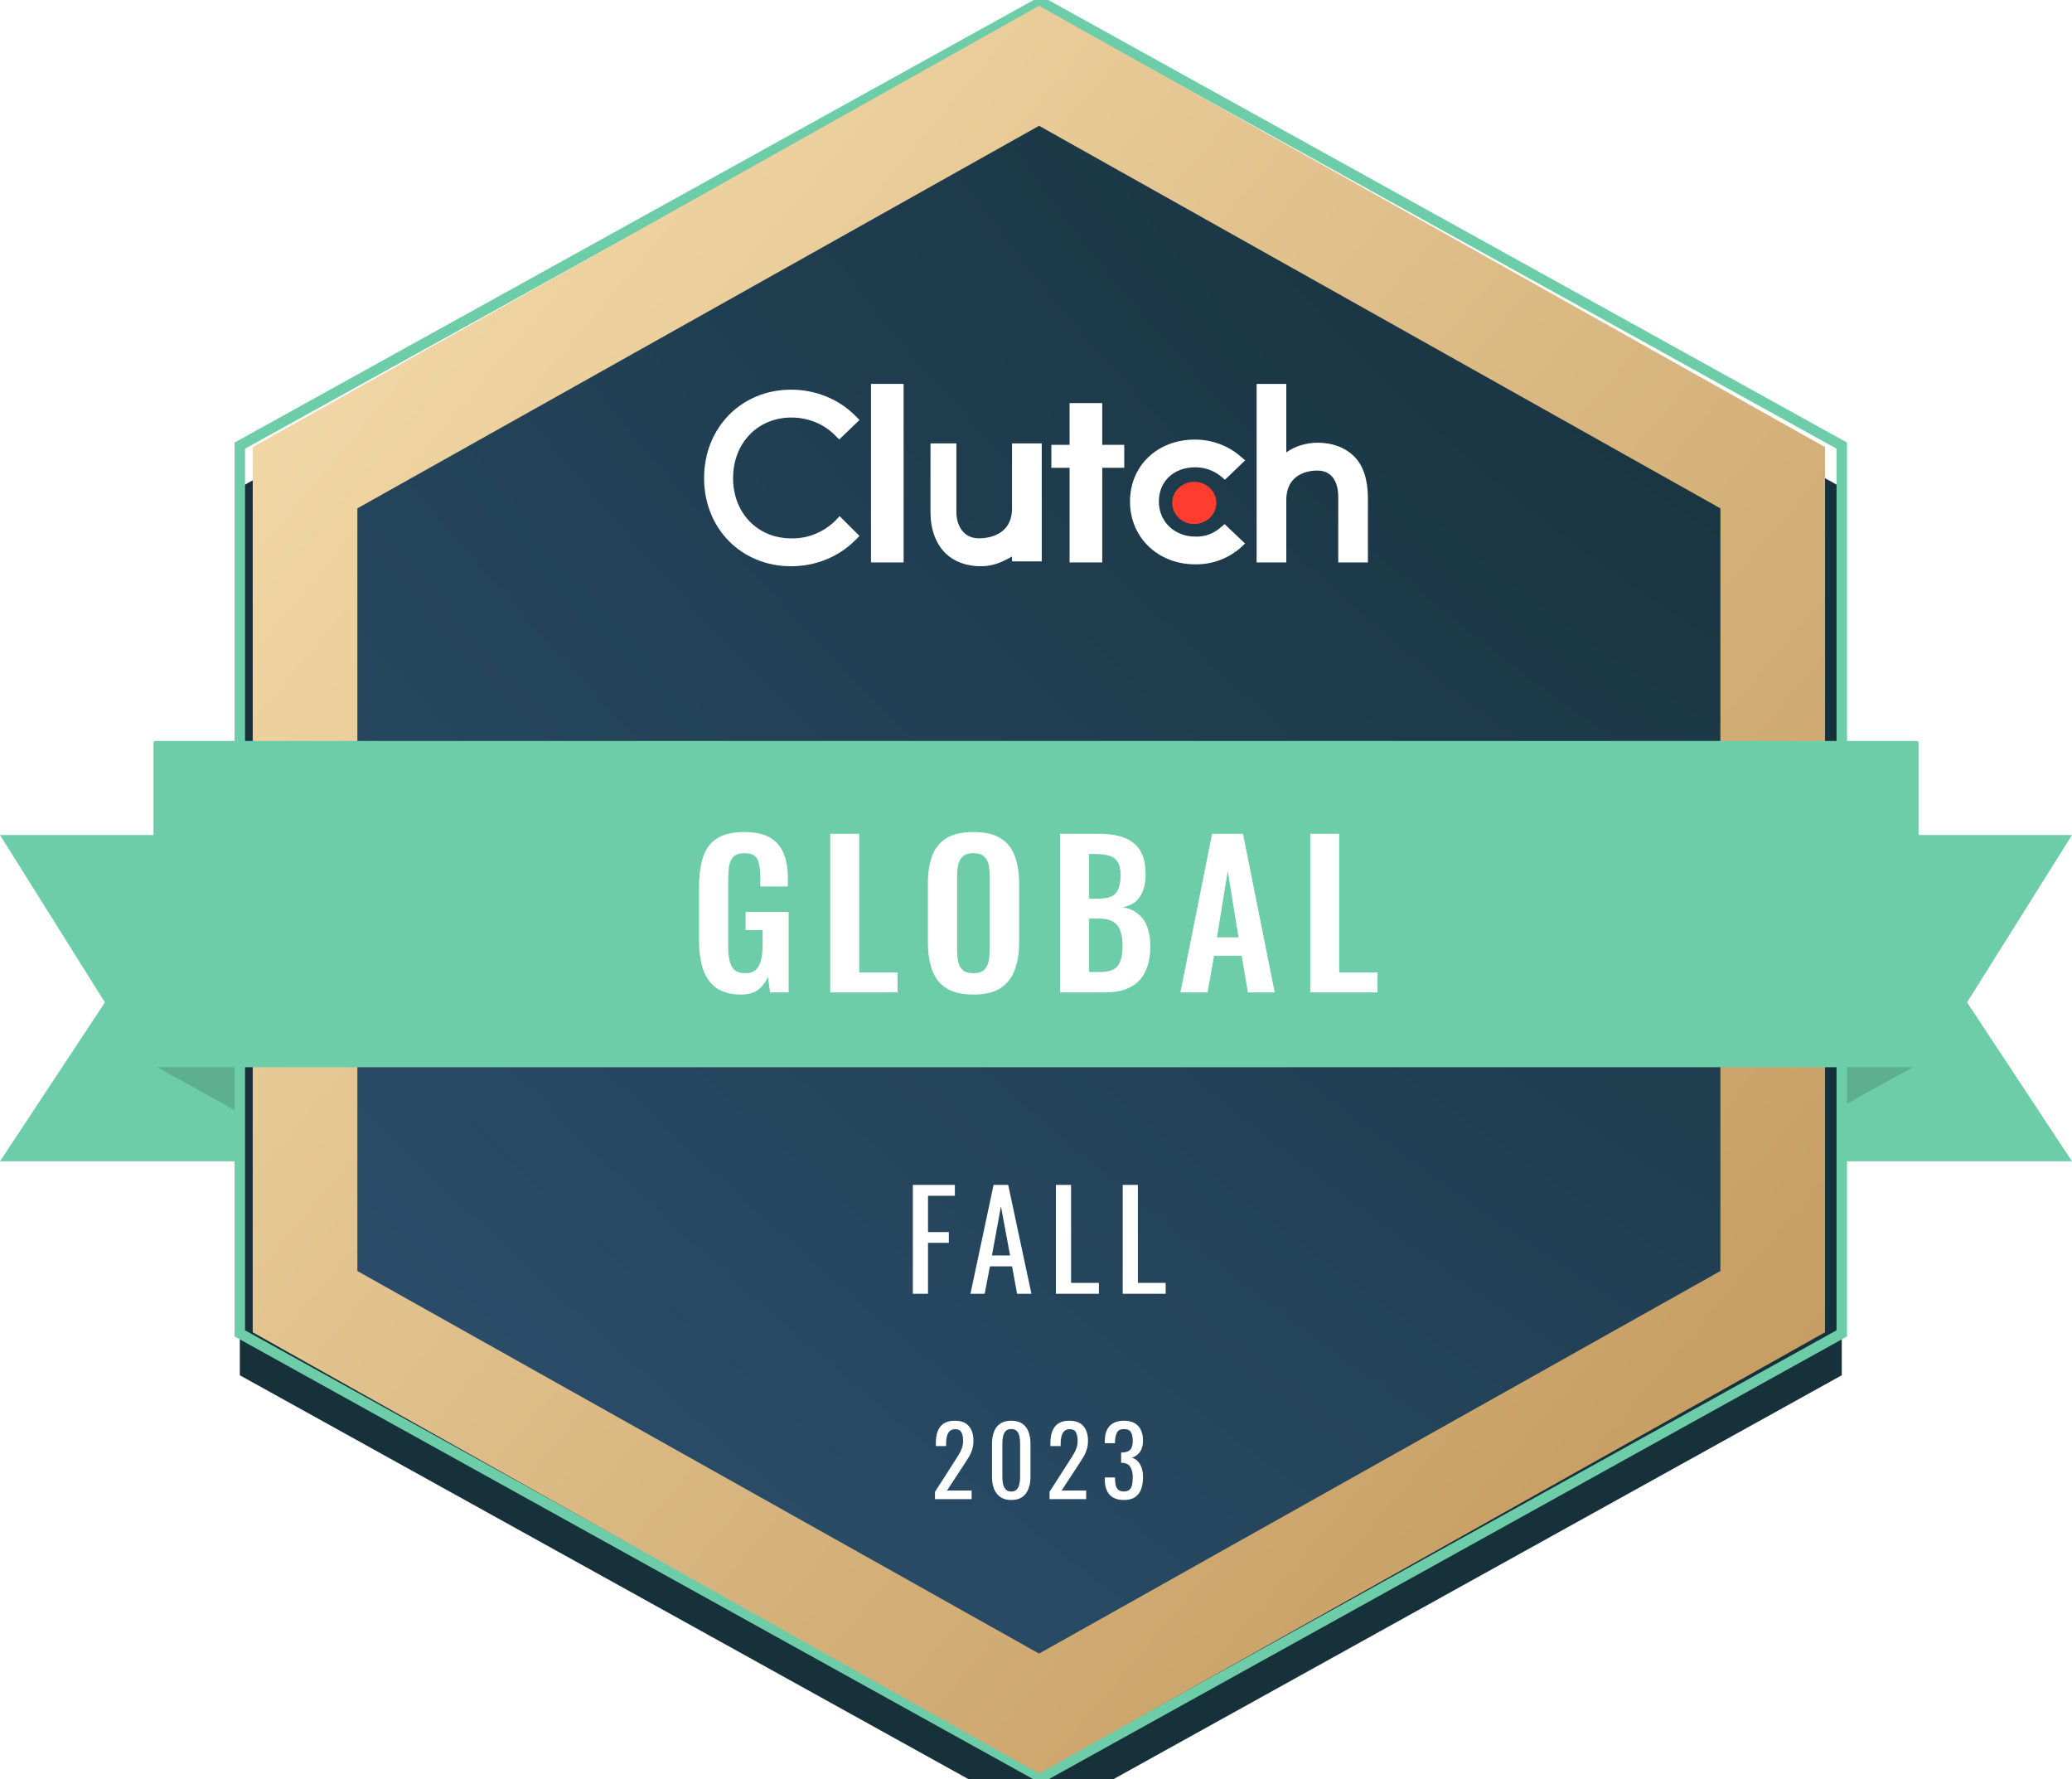 <svg width="198" height="170" viewBox="0 0 198 170" fill="none" xmlns="http://www.w3.org/2000/svg">
<g clip-path="url(#clip0_64_290)">
<path fill-rule="evenodd" clip-rule="evenodd" d="M28.417 110.949H0L10.026 95.766L0 79.773H28.417V110.949Z" fill="#6DCDA9"/>
<path fill-rule="evenodd" clip-rule="evenodd" d="M169.583 110.949H198L187.973 95.766L198 79.773H169.583V110.949Z" fill="#6DCDA9"/>
<path d="M14.667 101.761L33.55 112.233L26.85 95.178H14.667V101.761Z" fill="#5EAF91"/>
<path d="M183.15 101.761L164.267 112.233L170.967 95.178H183.15V101.761Z" fill="#5EAF91"/>
<g filter="url(#filter0_i_64_290)">
<path d="M176 42.574V127.39L99.477 169.817L22.917 127.39V42.574L99.477 0.183L176 42.574Z" fill="#17313B"/>
</g>
<path d="M176 42.574V127.39L99.477 169.817L22.917 127.39V42.574L99.477 0.183L176 42.574Z" stroke="#6DCDA9" stroke-miterlimit="10"/>
<g filter="url(#filter1_i_64_290)">
<path d="M168.483 46.177V123.822L99.295 162.664L30.067 123.822V46.177L99.295 7.335L168.483 46.177Z" fill="url(#paint0_radial_64_290)"/>
<path d="M168.483 46.177V123.822L99.295 162.664L30.067 123.822V46.177L99.295 7.335L168.483 46.177Z" fill="url(#paint1_radial_64_290)"/>
</g>
<path d="M169.4 46.177V45.641L168.932 45.378L99.743 6.536L99.295 6.284L98.846 6.536L29.618 45.378L29.15 45.641V46.177V123.823V124.359L29.618 124.622L98.846 163.464L99.295 163.716L99.743 163.464L168.932 124.622L169.4 124.359V123.823V46.177Z" stroke="url(#paint2_linear_64_290)" stroke-width="10" stroke-miterlimit="10"/>
<path fill-rule="evenodd" clip-rule="evenodd" d="M14.667 101.78C14.667 101.881 14.749 101.963 14.85 101.963H183.15C183.251 101.963 183.333 101.881 183.333 101.78V70.971C183.333 70.87 183.251 70.787 183.15 70.787H14.85C14.749 70.787 14.667 70.87 14.667 70.971V101.78Z" fill="#6DCDA9"/>
<path d="M86.35 36.678H83.233V53.733H86.35V36.678Z" fill="white"/>
<path d="M96.708 48.564C96.708 51.232 94.267 51.432 93.565 51.432C91.826 51.432 91.391 49.865 91.391 48.931V42.362H88.917V48.931C88.917 50.565 89.418 51.932 90.355 52.866C91.19 53.666 92.361 54.099 93.732 54.099C94.802 54.099 95.671 53.766 96.708 53.166V53.633H99.55V42.362H96.708V48.564Z" fill="white"/>
<path d="M105.33 38.511H102.208V42.499H100.467V44.693H102.208V53.733H105.33V44.693H107.433V42.499H105.33V38.511Z" fill="white"/>
<path d="M116.591 50.438C115.926 51.001 115.095 51.299 114.231 51.266C112.237 51.266 110.742 49.842 110.742 47.922C110.742 45.969 112.171 44.644 114.231 44.644C115.095 44.644 115.959 44.942 116.624 45.472L117.056 45.836L118.983 43.982L118.485 43.552C117.322 42.559 115.793 41.996 114.198 41.996C110.609 41.996 107.983 44.479 107.983 47.922C107.983 51.365 110.675 53.914 114.198 53.914C115.793 53.948 117.322 53.385 118.518 52.358L118.983 51.928L117.023 50.074L116.591 50.438Z" fill="white"/>
<path d="M129.317 43.526C128.483 42.728 127.283 42.296 125.917 42.296C124.85 42.296 123.717 42.628 122.917 43.227V36.678H120.083V53.733H122.917V47.815C122.917 45.155 125.183 44.956 125.883 44.956C127.583 44.956 127.883 46.518 127.883 47.449V53.733H130.717V47.449C130.683 45.787 130.283 44.424 129.317 43.526Z" fill="white"/>
<path d="M114.125 50.065C115.289 50.065 116.233 49.161 116.233 48.047C116.233 46.933 115.289 46.03 114.125 46.03C112.961 46.03 112.017 46.933 112.017 48.047C112.017 49.161 112.961 50.065 114.125 50.065Z" fill="#FF3D2E"/>
<path d="M79.797 49.773C78.696 50.838 77.195 51.47 75.626 51.437C72.389 51.437 70.053 49.008 70.053 45.68C70.053 42.352 72.389 39.89 75.626 39.89C77.195 39.89 78.696 40.489 79.764 41.554L80.198 41.986L82.133 40.123L81.7 39.69C80.098 38.093 77.895 37.228 75.593 37.228C70.854 37.228 67.283 40.855 67.283 45.68C67.283 50.505 70.854 54.099 75.593 54.099C77.895 54.099 80.098 53.234 81.7 51.637L82.133 51.204L80.231 49.307L79.797 49.773Z" fill="white"/>
<path d="M87.231 123.603V113.205H91.248V114.245H88.681V117.711H90.67V118.738H88.681V123.603H87.231ZM92.737 123.603L94.944 113.205H96.343L98.563 123.603H97.19L96.715 120.984H94.598L94.097 123.603H92.737ZM94.79 119.944H96.523L95.65 115.259L94.79 119.944ZM100.901 123.603V113.205H102.352V122.563H105.008V123.603H100.901ZM107.285 123.603V113.205H108.736V122.563H111.392V123.603H107.285Z" fill="white"/>
<path d="M89.346 143.225V142.529L91.235 139.585C91.375 139.365 91.504 139.16 91.62 138.971C91.742 138.781 91.84 138.583 91.913 138.375C91.993 138.161 92.032 137.916 92.032 137.641C92.032 137.299 91.977 137.03 91.867 136.834C91.757 136.639 91.565 136.541 91.29 136.541C91.058 136.541 90.877 136.605 90.749 136.734C90.621 136.862 90.532 137.03 90.483 137.238C90.434 137.446 90.41 137.669 90.41 137.907V138.155H89.429V137.898C89.429 137.452 89.487 137.07 89.603 136.752C89.725 136.428 89.918 136.177 90.181 136C90.45 135.823 90.804 135.734 91.244 135.734C91.843 135.734 92.289 135.905 92.582 136.248C92.876 136.584 93.022 137.051 93.022 137.65C93.022 137.968 92.983 138.246 92.903 138.485C92.83 138.723 92.732 138.946 92.61 139.154C92.487 139.362 92.353 139.576 92.206 139.796L90.501 142.4H92.848V143.225H89.346ZM96.639 143.308C96.217 143.308 95.869 143.213 95.594 143.024C95.325 142.834 95.123 142.574 94.989 142.244C94.861 141.914 94.796 141.538 94.796 141.116V137.916C94.796 137.482 94.861 137.103 94.989 136.779C95.117 136.449 95.316 136.193 95.585 136.009C95.86 135.826 96.211 135.734 96.639 135.734C97.067 135.734 97.415 135.826 97.684 136.009C97.953 136.193 98.151 136.449 98.28 136.779C98.408 137.103 98.472 137.482 98.472 137.916V141.116C98.472 141.544 98.405 141.923 98.271 142.253C98.142 142.584 97.944 142.843 97.675 143.033C97.406 143.216 97.061 143.308 96.639 143.308ZM96.639 142.501C96.871 142.501 97.045 142.434 97.161 142.299C97.284 142.165 97.366 141.994 97.409 141.786C97.458 141.572 97.482 141.352 97.482 141.126V137.907C97.482 137.669 97.461 137.446 97.418 137.238C97.375 137.024 97.293 136.853 97.171 136.724C97.055 136.596 96.877 136.532 96.639 136.532C96.4 136.532 96.22 136.596 96.098 136.724C95.976 136.853 95.893 137.024 95.851 137.238C95.808 137.446 95.786 137.669 95.786 137.907V141.126C95.786 141.352 95.808 141.572 95.851 141.786C95.9 141.994 95.985 142.165 96.107 142.299C96.236 142.434 96.413 142.501 96.639 142.501ZM100.293 143.225V142.529L102.181 139.585C102.322 139.365 102.45 139.16 102.566 138.971C102.688 138.781 102.786 138.583 102.859 138.375C102.939 138.161 102.979 137.916 102.979 137.641C102.979 137.299 102.924 137.03 102.814 136.834C102.704 136.639 102.511 136.541 102.236 136.541C102.004 136.541 101.824 136.605 101.695 136.734C101.567 136.862 101.478 137.03 101.429 137.238C101.38 137.446 101.356 137.669 101.356 137.907V138.155H100.375V137.898C100.375 137.452 100.433 137.07 100.549 136.752C100.672 136.428 100.864 136.177 101.127 136C101.396 135.823 101.75 135.734 102.19 135.734C102.789 135.734 103.235 135.905 103.529 136.248C103.822 136.584 103.969 137.051 103.969 137.65C103.969 137.968 103.929 138.246 103.849 138.485C103.776 138.723 103.678 138.946 103.556 139.154C103.434 139.362 103.299 139.576 103.153 139.796L101.448 142.4H103.794V143.225H100.293ZM107.393 143.308C106.989 143.308 106.653 143.231 106.384 143.079C106.115 142.926 105.914 142.706 105.779 142.419C105.645 142.131 105.578 141.792 105.578 141.401V141.153H106.549C106.549 141.178 106.549 141.205 106.549 141.236C106.549 141.26 106.549 141.288 106.549 141.318C106.555 141.538 106.58 141.737 106.623 141.914C106.672 142.092 106.754 142.232 106.87 142.336C106.992 142.44 107.167 142.492 107.393 142.492C107.631 142.492 107.811 142.437 107.934 142.327C108.056 142.211 108.138 142.049 108.181 141.841C108.224 141.633 108.245 141.395 108.245 141.126C108.245 140.734 108.172 140.416 108.025 140.172C107.885 139.921 107.634 139.784 107.274 139.759C107.255 139.753 107.231 139.75 107.2 139.75C107.176 139.75 107.154 139.75 107.136 139.75V138.769C107.154 138.769 107.176 138.769 107.2 138.769C107.225 138.769 107.246 138.769 107.264 138.769C107.613 138.757 107.863 138.665 108.016 138.494C108.169 138.323 108.245 138.039 108.245 137.641C108.245 137.305 108.187 137.036 108.071 136.834C107.961 136.633 107.738 136.532 107.402 136.532C107.066 136.532 106.843 136.645 106.733 136.871C106.623 137.091 106.562 137.375 106.549 137.724C106.549 137.748 106.549 137.776 106.549 137.806C106.549 137.831 106.549 137.855 106.549 137.88H105.578V137.632C105.578 137.235 105.645 136.895 105.779 136.614C105.914 136.333 106.115 136.116 106.384 135.963C106.659 135.811 106.999 135.734 107.402 135.734C107.811 135.734 108.15 135.811 108.419 135.963C108.688 136.116 108.89 136.336 109.024 136.623C109.159 136.905 109.226 137.244 109.226 137.641C109.226 138.087 109.128 138.445 108.933 138.714C108.743 138.983 108.487 139.167 108.163 139.264C108.389 139.332 108.578 139.448 108.731 139.613C108.89 139.778 109.012 139.989 109.098 140.245C109.183 140.496 109.226 140.79 109.226 141.126C109.226 141.566 109.165 141.951 109.043 142.281C108.92 142.605 108.725 142.859 108.456 143.042C108.187 143.219 107.833 143.308 107.393 143.308Z" fill="white"/>
<path d="M70.819 95.017C69.822 95.017 69.03 94.805 68.444 94.381C67.858 93.957 67.434 93.358 67.172 92.585C66.923 91.8 66.798 90.877 66.798 89.817V84.729C66.798 83.644 66.923 82.709 67.172 81.923C67.422 81.138 67.858 80.539 68.481 80.127C69.117 79.703 69.99 79.491 71.099 79.491C72.134 79.491 72.957 79.666 73.568 80.015C74.179 80.364 74.615 80.869 74.877 81.53C75.151 82.179 75.288 82.971 75.288 83.906V84.692H72.651V83.831C72.651 83.345 72.614 82.927 72.539 82.578C72.477 82.229 72.34 81.967 72.128 81.792C71.928 81.605 71.598 81.512 71.137 81.512C70.65 81.512 70.295 81.63 70.071 81.867C69.859 82.104 69.722 82.416 69.659 82.802C69.61 83.189 69.585 83.613 69.585 84.074V90.415C69.585 90.939 69.628 91.394 69.716 91.781C69.803 92.168 69.965 92.467 70.202 92.679C70.439 92.878 70.775 92.978 71.212 92.978C71.66 92.978 72.003 92.866 72.24 92.641C72.477 92.417 72.639 92.105 72.726 91.706C72.826 91.307 72.876 90.833 72.876 90.284V88.863H71.249V87.123H75.363V94.811H73.586L73.381 93.315C73.181 93.814 72.876 94.225 72.464 94.549C72.066 94.861 71.517 95.017 70.819 95.017ZM79.338 94.811V79.66H82.106V92.903H85.771V94.811H79.338ZM93.011 95.017C91.939 95.017 91.085 94.817 90.449 94.418C89.813 94.019 89.358 93.446 89.084 92.698C88.809 91.949 88.672 91.064 88.672 90.041V84.374C88.672 83.351 88.809 82.478 89.084 81.755C89.358 81.019 89.813 80.458 90.449 80.071C91.085 79.685 91.939 79.491 93.011 79.491C94.108 79.491 94.968 79.685 95.591 80.071C96.227 80.458 96.682 81.019 96.957 81.755C97.243 82.478 97.387 83.351 97.387 84.374V90.06C97.387 91.07 97.243 91.949 96.957 92.698C96.682 93.433 96.227 94.007 95.591 94.418C94.968 94.817 94.108 95.017 93.011 95.017ZM93.011 92.978C93.472 92.978 93.809 92.878 94.021 92.679C94.245 92.479 94.395 92.205 94.469 91.856C94.544 91.507 94.582 91.126 94.582 90.715V83.737C94.582 83.314 94.544 82.933 94.469 82.597C94.395 82.26 94.245 81.998 94.021 81.811C93.809 81.611 93.472 81.512 93.011 81.512C92.575 81.512 92.244 81.611 92.02 81.811C91.795 81.998 91.646 82.26 91.571 82.597C91.496 82.933 91.459 83.314 91.459 83.737V90.715C91.459 91.126 91.49 91.507 91.552 91.856C91.627 92.205 91.777 92.479 92.001 92.679C92.225 92.878 92.562 92.978 93.011 92.978ZM101.304 94.811V79.66H105.025C105.698 79.66 106.303 79.722 106.839 79.847C107.387 79.972 107.855 80.183 108.241 80.483C108.64 80.77 108.946 81.162 109.158 81.661C109.37 82.16 109.476 82.79 109.476 83.55C109.476 84.162 109.388 84.685 109.214 85.122C109.052 85.558 108.809 85.907 108.484 86.169C108.16 86.419 107.755 86.587 107.269 86.674C107.867 86.774 108.36 86.986 108.746 87.31C109.145 87.622 109.438 88.034 109.625 88.545C109.825 89.056 109.924 89.673 109.924 90.397C109.924 91.12 109.831 91.762 109.644 92.323C109.469 92.872 109.201 93.334 108.84 93.708C108.491 94.069 108.048 94.344 107.512 94.531C106.988 94.718 106.371 94.811 105.661 94.811H101.304ZM104.071 92.866H105.118C105.954 92.866 106.521 92.666 106.82 92.267C107.119 91.856 107.269 91.226 107.269 90.378C107.269 89.767 107.194 89.274 107.045 88.9C106.907 88.514 106.671 88.227 106.334 88.04C106.01 87.853 105.574 87.759 105.025 87.759H104.071V92.866ZM104.071 85.851H105.006C105.555 85.851 105.979 85.77 106.278 85.608C106.577 85.446 106.783 85.197 106.895 84.86C107.02 84.523 107.082 84.099 107.082 83.588C107.082 83.052 106.988 82.64 106.801 82.353C106.627 82.054 106.359 81.855 105.997 81.755C105.636 81.642 105.175 81.586 104.614 81.586H104.071V85.851ZM112.798 94.811L115.827 79.66H118.782L121.811 94.811H119.249L118.651 91.313H116.014L115.397 94.811H112.798ZM116.295 89.555H118.352L117.323 83.195L116.295 89.555ZM125.205 94.811V79.66H127.972V92.903H131.637V94.811H125.205Z" fill="white"/>
</g>
<defs>
<filter id="filter0_i_64_290" x="22.917" y="0.183" width="153.083" height="173.633" filterUnits="userSpaceOnUse" color-interpolation-filters="sRGB">
<feFlood flood-opacity="0" result="BackgroundImageFix"/>
<feBlend mode="normal" in="SourceGraphic" in2="BackgroundImageFix" result="shape"/>
<feColorMatrix in="SourceAlpha" type="matrix" values="0 0 0 0 0 0 0 0 0 0 0 0 0 0 0 0 0 0 127 0" result="hardAlpha"/>
<feOffset dy="4"/>
<feGaussianBlur stdDeviation="2"/>
<feComposite in2="hardAlpha" operator="arithmetic" k2="-1" k3="1"/>
<feColorMatrix type="matrix" values="0 0 0 0 0 0 0 0 0 0 0 0 0 0 0 0 0 0 0.1 0"/>
<feBlend mode="normal" in2="shape" result="effect1_innerShadow_64_290"/>
</filter>
<filter id="filter1_i_64_290" x="30.067" y="7.335" width="138.417" height="159.329" filterUnits="userSpaceOnUse" color-interpolation-filters="sRGB">
<feFlood flood-opacity="0" result="BackgroundImageFix"/>
<feBlend mode="normal" in="SourceGraphic" in2="BackgroundImageFix" result="shape"/>
<feColorMatrix in="SourceAlpha" type="matrix" values="0 0 0 0 0 0 0 0 0 0 0 0 0 0 0 0 0 0 127 0" result="hardAlpha"/>
<feOffset dy="4"/>
<feGaussianBlur stdDeviation="2"/>
<feComposite in2="hardAlpha" operator="arithmetic" k2="-1" k3="1"/>
<feColorMatrix type="matrix" values="0 0 0 0 0 0 0 0 0 0 0 0 0 0 0 0 0 0 0.07 0"/>
<feBlend mode="normal" in2="shape" result="effect1_innerShadow_64_290"/>
</filter>
<radialGradient id="paint0_radial_64_290" cx="0" cy="0" r="1" gradientUnits="userSpaceOnUse" gradientTransform="translate(165.471 7.335) rotate(131.08) scale(206.063 414.21)">
<stop stop-color="#17313B"/>
<stop offset="1" stop-color="#2E5272"/>
</radialGradient>
<radialGradient id="paint1_radial_64_290" cx="0" cy="0" r="1" gradientUnits="userSpaceOnUse" gradientTransform="translate(165.471 7.335) rotate(131.08) scale(206.063 414.21)">
<stop stop-color="#17313B"/>
<stop offset="1" stop-color="#2E5272"/>
</radialGradient>
<linearGradient id="paint2_linear_64_290" x1="35.834" y1="-201.842" x2="315.237" y2="34.048" gradientUnits="userSpaceOnUse">
<stop stop-color="#D2AE73"/>
<stop offset="0.123" stop-color="#BD9155"/>
<stop offset="0.317" stop-color="#F9E2B2"/>
<stop offset="0.969" stop-color="#BD9155"/>
</linearGradient>
<clipPath id="clip0_64_290">
<rect width="198" height="170" fill="white"/>
</clipPath>
</defs>
</svg>
